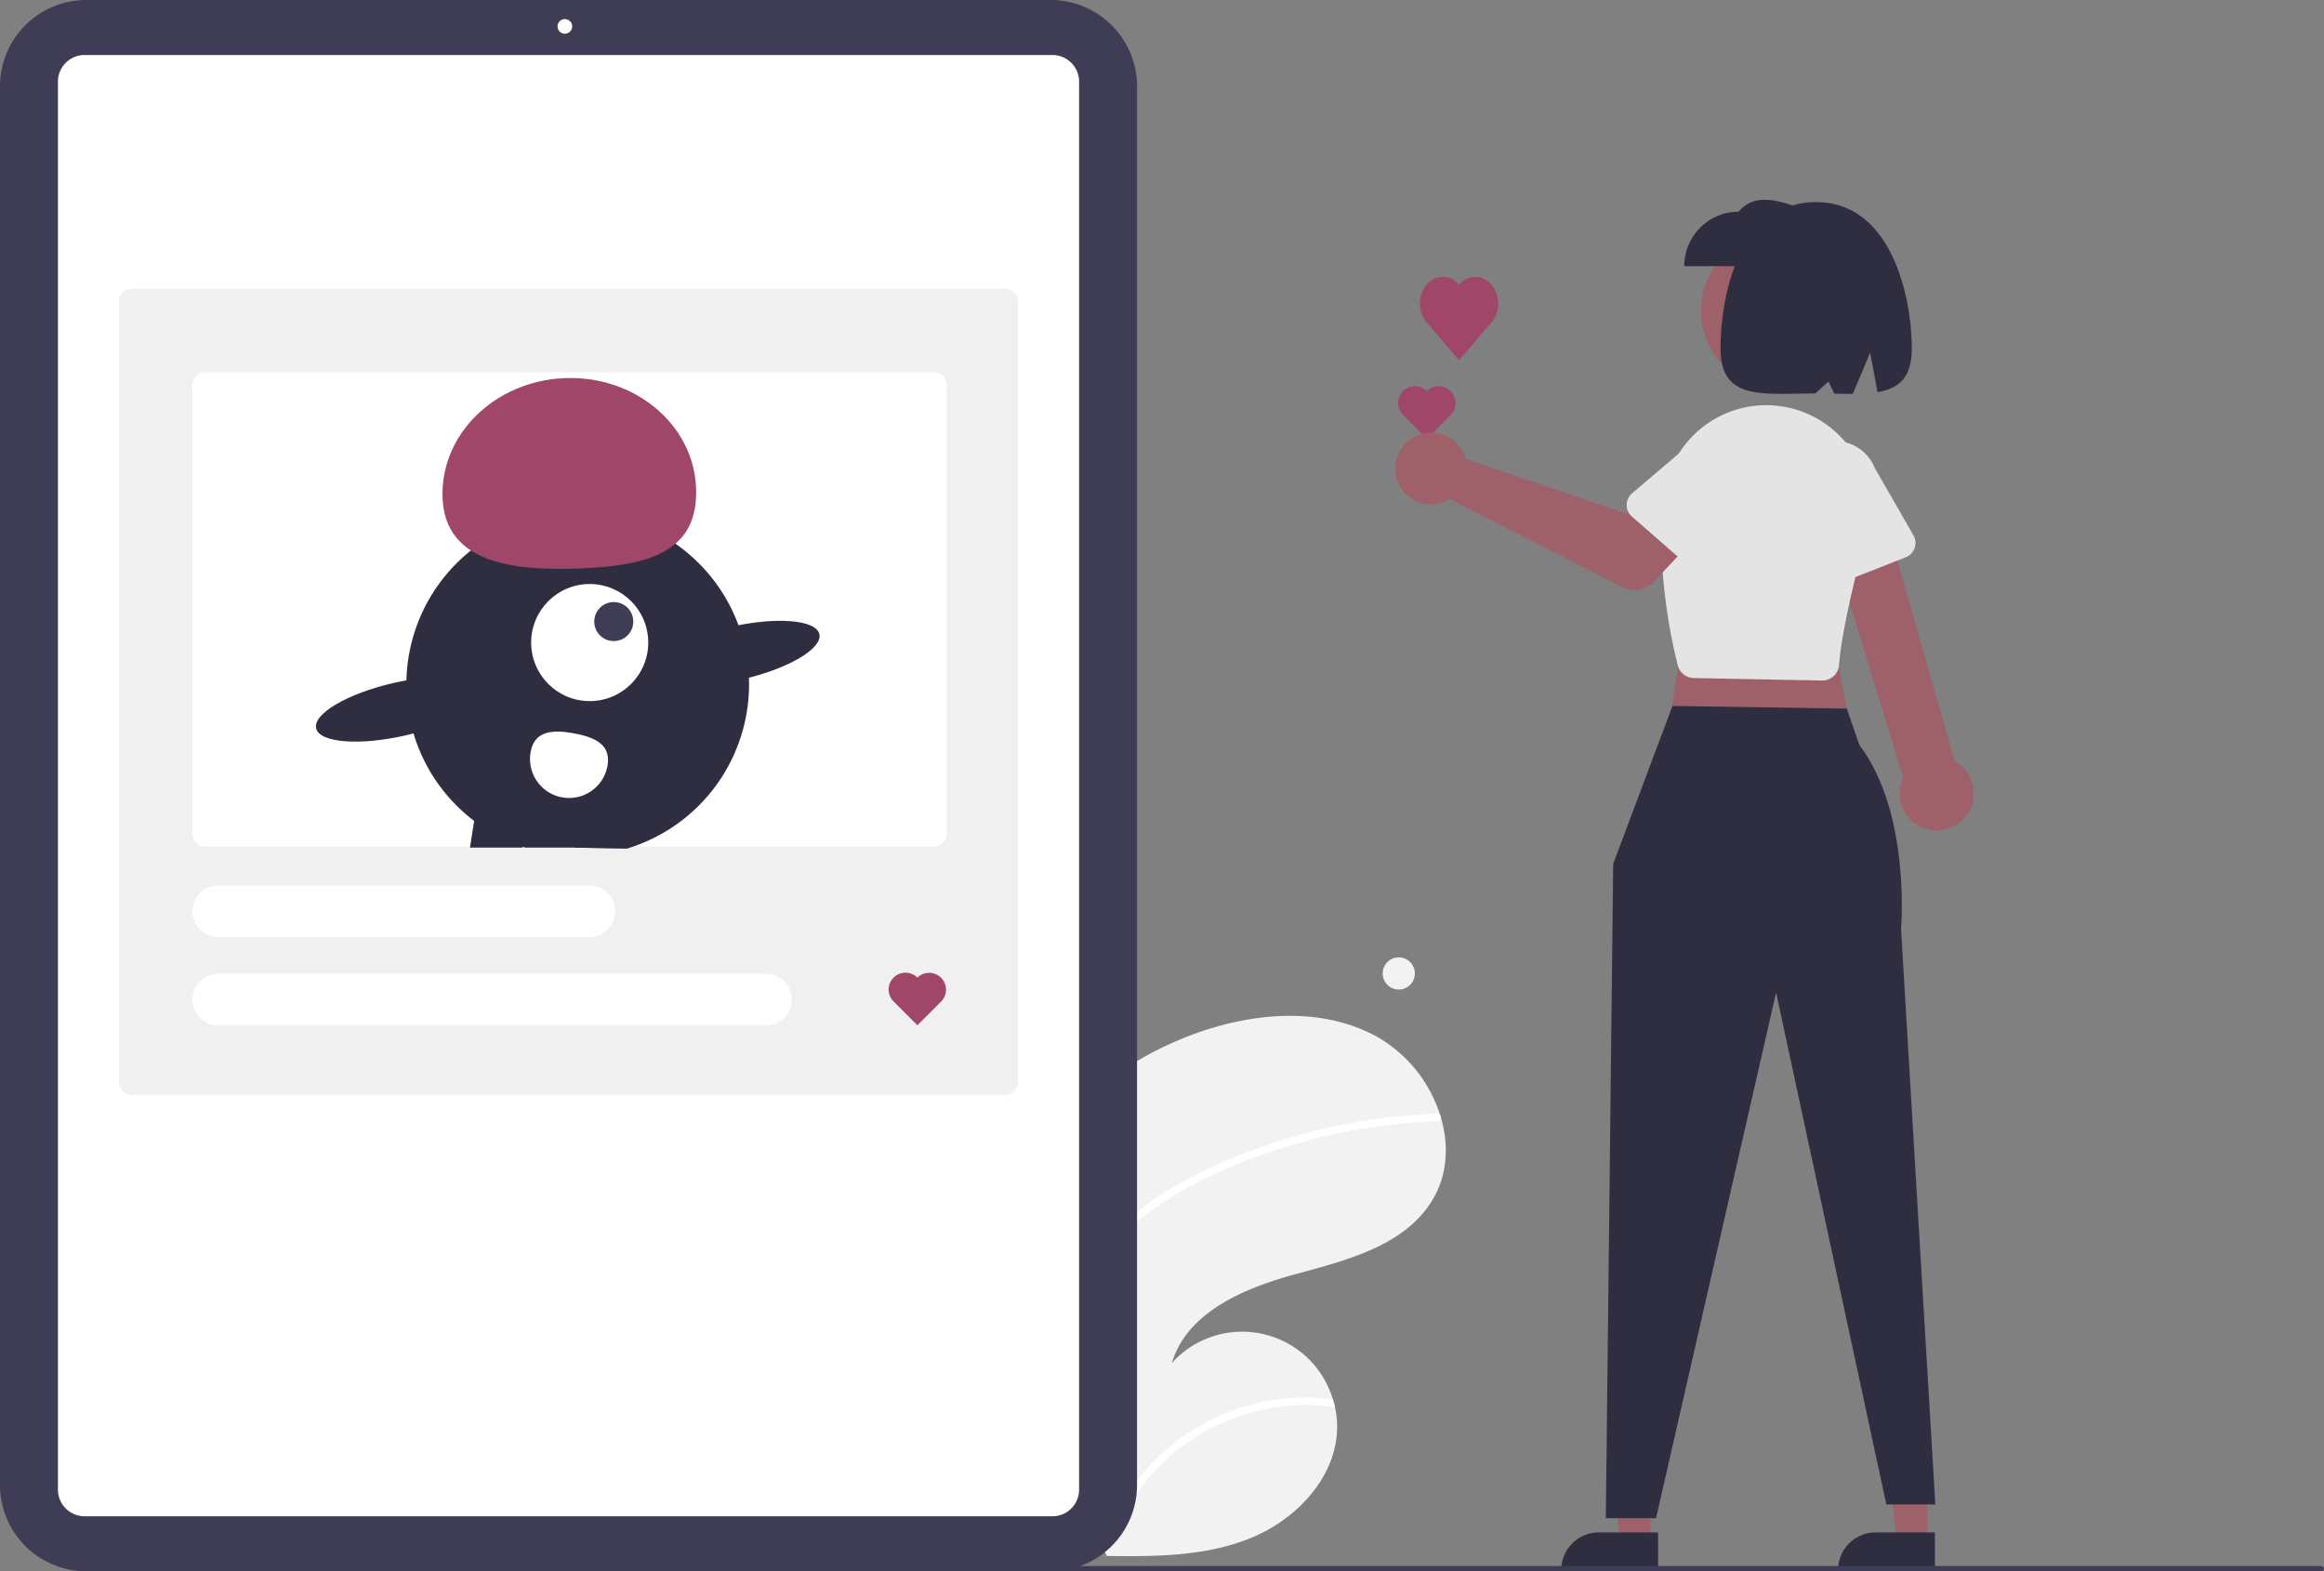 <svg id="b645f1d3-c019-4f88-95aa-6b564f953df1" data-name="Layer 1" xmlns="http://www.w3.org/2000/svg" width="866.64" height="586" viewBox="0 0 866.64 586"><rect x="0" y="0" width="866.64" height="586" fill="#808080" stroke="none"/><path d="M592.513,551.634c-1.087.617-2.155,1.248-3.222,1.9a266.156,266.156,0,0,0-22.01,85.882q-.446,5.144-.654,10.281a258.434,258.434,0,0,0,8.064,76.263q.512,1.965,1.05,3.915c.257.933.519,1.875.807,2.802.326.482.648.956.969,1.429.023.021.043.056.066.078.13.191.259.382.375.569.556.812,1.121,1.62,1.677,2.431l-.496.014-1.243.029.005.009c.417.008.842.011,1.263.006.153.007.319.017.475.01.139.003.287.001.426.004,17.899.229,36.233.067,52.795-6.595,17.336-6.98,32.443-22.964,32.453-41.646a33.505,33.505,0,0,0-.817-7.274c-.224-.997-.497-1.979-.792-2.959a35.277,35.277,0,0,0-60.033-13.482c5.646-18.986,26.989-27.937,46.098-33.135,19.123-5.193,40.618-10.566,50.956-27.463,5.771-9.402,6.348-20.602,3.245-31.09-.095-.313-.194-.636-.303-.953a51.476,51.476,0,0,0-23.679-29.147c-21.155-11.547-47.53-8.823-70.023-.169A127.597,127.597,0,0,0,592.513,551.634Z" transform="translate(-166.68 -157)" fill="#f2f2f2"/><path d="M649.413,678.29a79.429,79.429,0,0,0-46.461,18.074,81.279,81.279,0,0,0-24.538,35.307c-.282.787-.542,1.573-.788,2.364-.396-.833-.779-1.684-1.158-2.527-.244-.539-.492-1.088-.727-1.632.257.933.519,1.875.807,2.802.326.482.648.956.969,1.429.023.021.043.056.066.078.13.191.259.382.375.569.556.812,1.121,1.62,1.677,2.431l-.496.014-1.243.029.005.009c.417.008.842.011,1.263.006.153.007.319.017.475.01.061-.24.135-.476.21-.712a76.745,76.745,0,0,1,84.648-54.799c-.224-.997-.497-1.979-.792-2.959A82.1,82.1,0,0,0,649.413,678.29Z" transform="translate(-166.68 -157)" fill="#fff"/><path d="M595.883,605.094a87.389,87.389,0,0,0-18.602,17.293,72.501,72.501,0,0,0-7.295,11.329c-.982,1.853-1.885,3.765-2.706,5.7q-.446,5.144-.654,10.281a74.877,74.877,0,0,1,2.608-7.558c.525-1.358,1.101-2.687,1.708-3.999,6.816-14.692,18.556-26.039,32.204-34.477,14.625-9.028,30.968-15.591,47.453-20.299a215.092,215.092,0,0,1,51.889-8.22,1.543,1.543,0,0,0,1.479-1.535,1.327,1.327,0,0,0-.303-.953,1.102,1.102,0,0,0-.933-.338c-2.168.075-4.331.16-6.495.303a217.641,217.641,0,0,0-52.99,10.024C626.665,587.958,610.18,595.047,595.883,605.094Z" transform="translate(-166.68 -157)" fill="#fff"/><circle cx="521.614" cy="363.017" r="6" fill="#f2f2f2"/><path d="M558.535,742.957H198.837a32.193,32.193,0,0,1-32.157-32.157V189.157A32.193,32.193,0,0,1,198.837,157H558.535a32.193,32.193,0,0,1,32.157,32.157V710.8A32.193,32.193,0,0,1,558.535,742.957Z" transform="translate(-166.68 -157)" fill="#3f3d56"/><path d="M559.168,722.44H198.204a9.924,9.924,0,0,1-9.913-9.913V187.429a9.924,9.924,0,0,1,9.913-9.913H559.168a9.924,9.924,0,0,1,9.913,9.913V712.527A9.924,9.924,0,0,1,559.168,722.44Z" transform="translate(-166.68 -157)" fill="#fff"/><circle cx="210.638" cy="9.848" r="2.736" fill="#fff"/><path d="M541.551,565.259H215.82a4.817,4.817,0,0,1-4.812-4.812V269.51a4.817,4.817,0,0,1,4.812-4.812H541.551a4.817,4.817,0,0,1,4.812,4.812V560.447A4.817,4.817,0,0,1,541.551,565.259Z" transform="translate(-166.68 -157)" fill="#f0f0f0"/><path d="M514.901,472.722H243.211a4.817,4.817,0,0,1-4.812-4.812V300.602a4.817,4.817,0,0,1,4.812-4.812H514.901a4.818,4.818,0,0,1,4.812,4.812V467.91A4.818,4.818,0,0,1,514.901,472.722Z" transform="translate(-166.68 -157)" fill="#fff"/><path d="M452.345,539.348H248.023a9.624,9.624,0,1,1,0-19.248H452.345a9.624,9.624,0,0,1,0,19.248Z" transform="translate(-166.68 -157)" fill="#fff"/><path d="M386.459,506.405H248.023a9.624,9.624,0,1,1,0-19.248h138.436a9.624,9.624,0,0,1,0,19.248Z" transform="translate(-166.68 -157)" fill="#fff"/><path d="M400.629,473.403c.333-.104.659-.207.992-.311a63.984,63.984,0,0,0,44.336-63.347,63.128,63.128,0,0,0-3.894-19.596,63.891,63.891,0,1,0-80.433,82.61c.333.118.674.229,1.007.333H380.959Z" transform="translate(-166.68 -157)" fill="#2f2e41"/><polygon points="196.956 302.848 194.949 315.759 194.898 316.092 175.258 316.092 176.805 306.142 177.856 299.391 196.956 302.848" fill="#2f2e41"/><polygon points="233.948 316.403 234 316.092 235.148 309.762 216.048 306.305 214.279 316.092 233.948 316.403" fill="#2f2e41"/><circle cx="219.905" cy="239.619" r="21.833" fill="#fff"/><circle cx="228.878" cy="231.793" r="7.278" fill="#3f3d56"/><path d="M331.719,342.748C330.758,319.098,351.141,299.066,377.245,298.006s48.045,17.252,49.006,40.902-17.185,29.024-43.289,30.084S332.679,366.398,331.719,342.748Z" transform="translate(-166.68 -157)" fill="#a04668"/><ellipse cx="441.099" cy="400.607" rx="31.941" ry="10.027" transform="translate(-245.034 -48.322) rotate(-12.91)" fill="#2f2e41"/><ellipse cx="315.701" cy="421.46" rx="31.941" ry="10.027" transform="translate(-252.863 -75.812) rotate(-12.91)" fill="#2f2e41"/><path d="M364.567,437.42a14.555,14.555,0,0,0,28.641,5.211l.005-.025c1.432-7.91-4.684-10.709-12.594-12.141S365.999,429.51,364.567,437.42Z" transform="translate(-166.68 -157)" fill="#fff"/><path d="M508.787,521.58a6.278,6.278,0,1,0-8.9,8.857l.022.022,8.878,8.878,8.878-8.878a6.278,6.278,0,0,0-8.878-8.878Z" transform="translate(-166.68 -157)" fill="#a04668"/><path d="M698.787,302.84a6.278,6.278,0,0,0-8.9,8.857l.022.022,8.878,8.878,8.878-8.878a6.278,6.278,0,0,0-8.878-8.878Z" transform="translate(-166.68 -157)" fill="#a04668"/><path d="M710.791,263.191a7.723,7.723,0,0,0-12.085-.034,11.135,11.135,0,0,0-.029,14.068l.029.034,12.085,14.068,12.085-14.068a11.135,11.135,0,0,0-.031-14.068A7.721,7.721,0,0,0,710.791,263.191Z" transform="translate(-166.68 -157)" fill="#a04668"/><polygon points="718.684 575.1 707.485 575.1 702.156 531.9 718.686 531.901 718.684 575.1" fill="#9e616a"/><path d="M888.221,742.957l-36.113-.001v-.457a14.057,14.057,0,0,1,14.056-14.056h.001l22.057.001Z" transform="translate(-166.68 -157)" fill="#2f2e41"/><polygon points="615.454 575.1 604.254 575.1 598.926 531.9 615.456 531.901 615.454 575.1" fill="#9e616a"/><path d="M784.99,742.957l-36.113-.001v-.457a14.057,14.057,0,0,1,14.056-14.056h.001l22.057.001Z" transform="translate(-166.68 -157)" fill="#2f2e41"/><polygon points="628.977 228.045 621.668 274.636 691.098 275.55 681.962 230.786 628.977 228.045" fill="#9e616a"/><path d="M790.363,420.26l-22.113,58.88-2.741,244.01h18.728l44.764-196.049,41.109,190.931h18.271L875.592,503.349s3.772-43.089-15.53-68.516l-4.698-13.574Z" transform="translate(-166.68 -157)" fill="#2f2e41"/><path d="M885.215,466.16a13.705,13.705,0,0,1-8.781-19.093l-29.536-96.295,21.725-4.307L895.637,440.855a13.78,13.78,0,0,1-10.421,25.305Z" transform="translate(-166.68 -157)" fill="#9e616a"/><path d="M846.127,410.776l-47.859-.924a6.257,6.257,0,0,1-5.931-4.713c-2.566-10.158-8.21-36.632-5.216-63a38.452,38.452,0,0,1,43.705-33.637,38.47,38.47,0,0,1,31.756,47.852c-6.024,22.878-9.427,39.245-10.114,48.648a6.243,6.243,0,0,1-5.001,5.656h0a6.223,6.223,0,0,1-1.207.119C846.216,410.777,846.172,410.777,846.127,410.776Z" transform="translate(-166.68 -157)" fill="#e4e4e4"/><path d="M712.55,326.191a13.429,13.429,0,0,1,.706,1.993L773.163,348.541l11.576-10.113,17.545,15.475-18.753,19.894a10.206,10.206,0,0,1-12.07,2.088l-64.104-32.744A13.392,13.392,0,1,1,712.55,326.191Z" transform="translate(-166.68 -157)" fill="#9e616a"/><path d="M773.287,345.295a5.735,5.735,0,0,1,2.017-4.334l21.935-18.685a15.944,15.944,0,0,1,24.078,20.907L805.697,367.506a5.741,5.741,0,0,1-8.607,1.221l-21.838-19.074A5.735,5.735,0,0,1,773.287,345.295Z" transform="translate(-166.68 -157)" fill="#e4e4e4"/><path d="M845.574,375.164a5.735,5.735,0,0,1-2.919-3.786l-6.485-28.075a15.944,15.944,0,0,1,29.646-11.747L880.215,356.622a5.741,5.741,0,0,1-2.879,8.203l-26.988,10.602A5.735,5.735,0,0,1,845.574,375.164Z" transform="translate(-166.68 -157)" fill="#e4e4e4"/><circle cx="830.343" cy="272.843" r="29.356" transform="translate(-195.797 274.718) rotate(-28.663)" fill="#9e616a"/><path d="M794.75,256.26h46.614V235.941c-10.231-4.065-20.243-7.521-26.295,0a20.319,20.319,0,0,0-20.319,20.319Z" transform="translate(-166.68 -157)" fill="#2f2e41"/><path d="M843.944,232.356c27.867,0,35.666,34.93,35.666,54.635,0,10.99-4.97,14.92-12.78,16.25l-2.758-14.71L857.613,303.874c-2.194.011-4.498-.032-6.888-.076l-2.19-4.51-4.884,4.429c-19.562.029-35.372,2.881-35.372-16.726C808.278,267.285,815.119,232.356,843.944,232.356Z" transform="translate(-166.68 -157)" fill="#2f2e41"/><path d="M1032.32,743h-548a1,1,0,0,1,0-2h548a1,1,0,0,1,0,2Z" transform="translate(-166.68 -157)" fill="#3f3d56"/></svg>